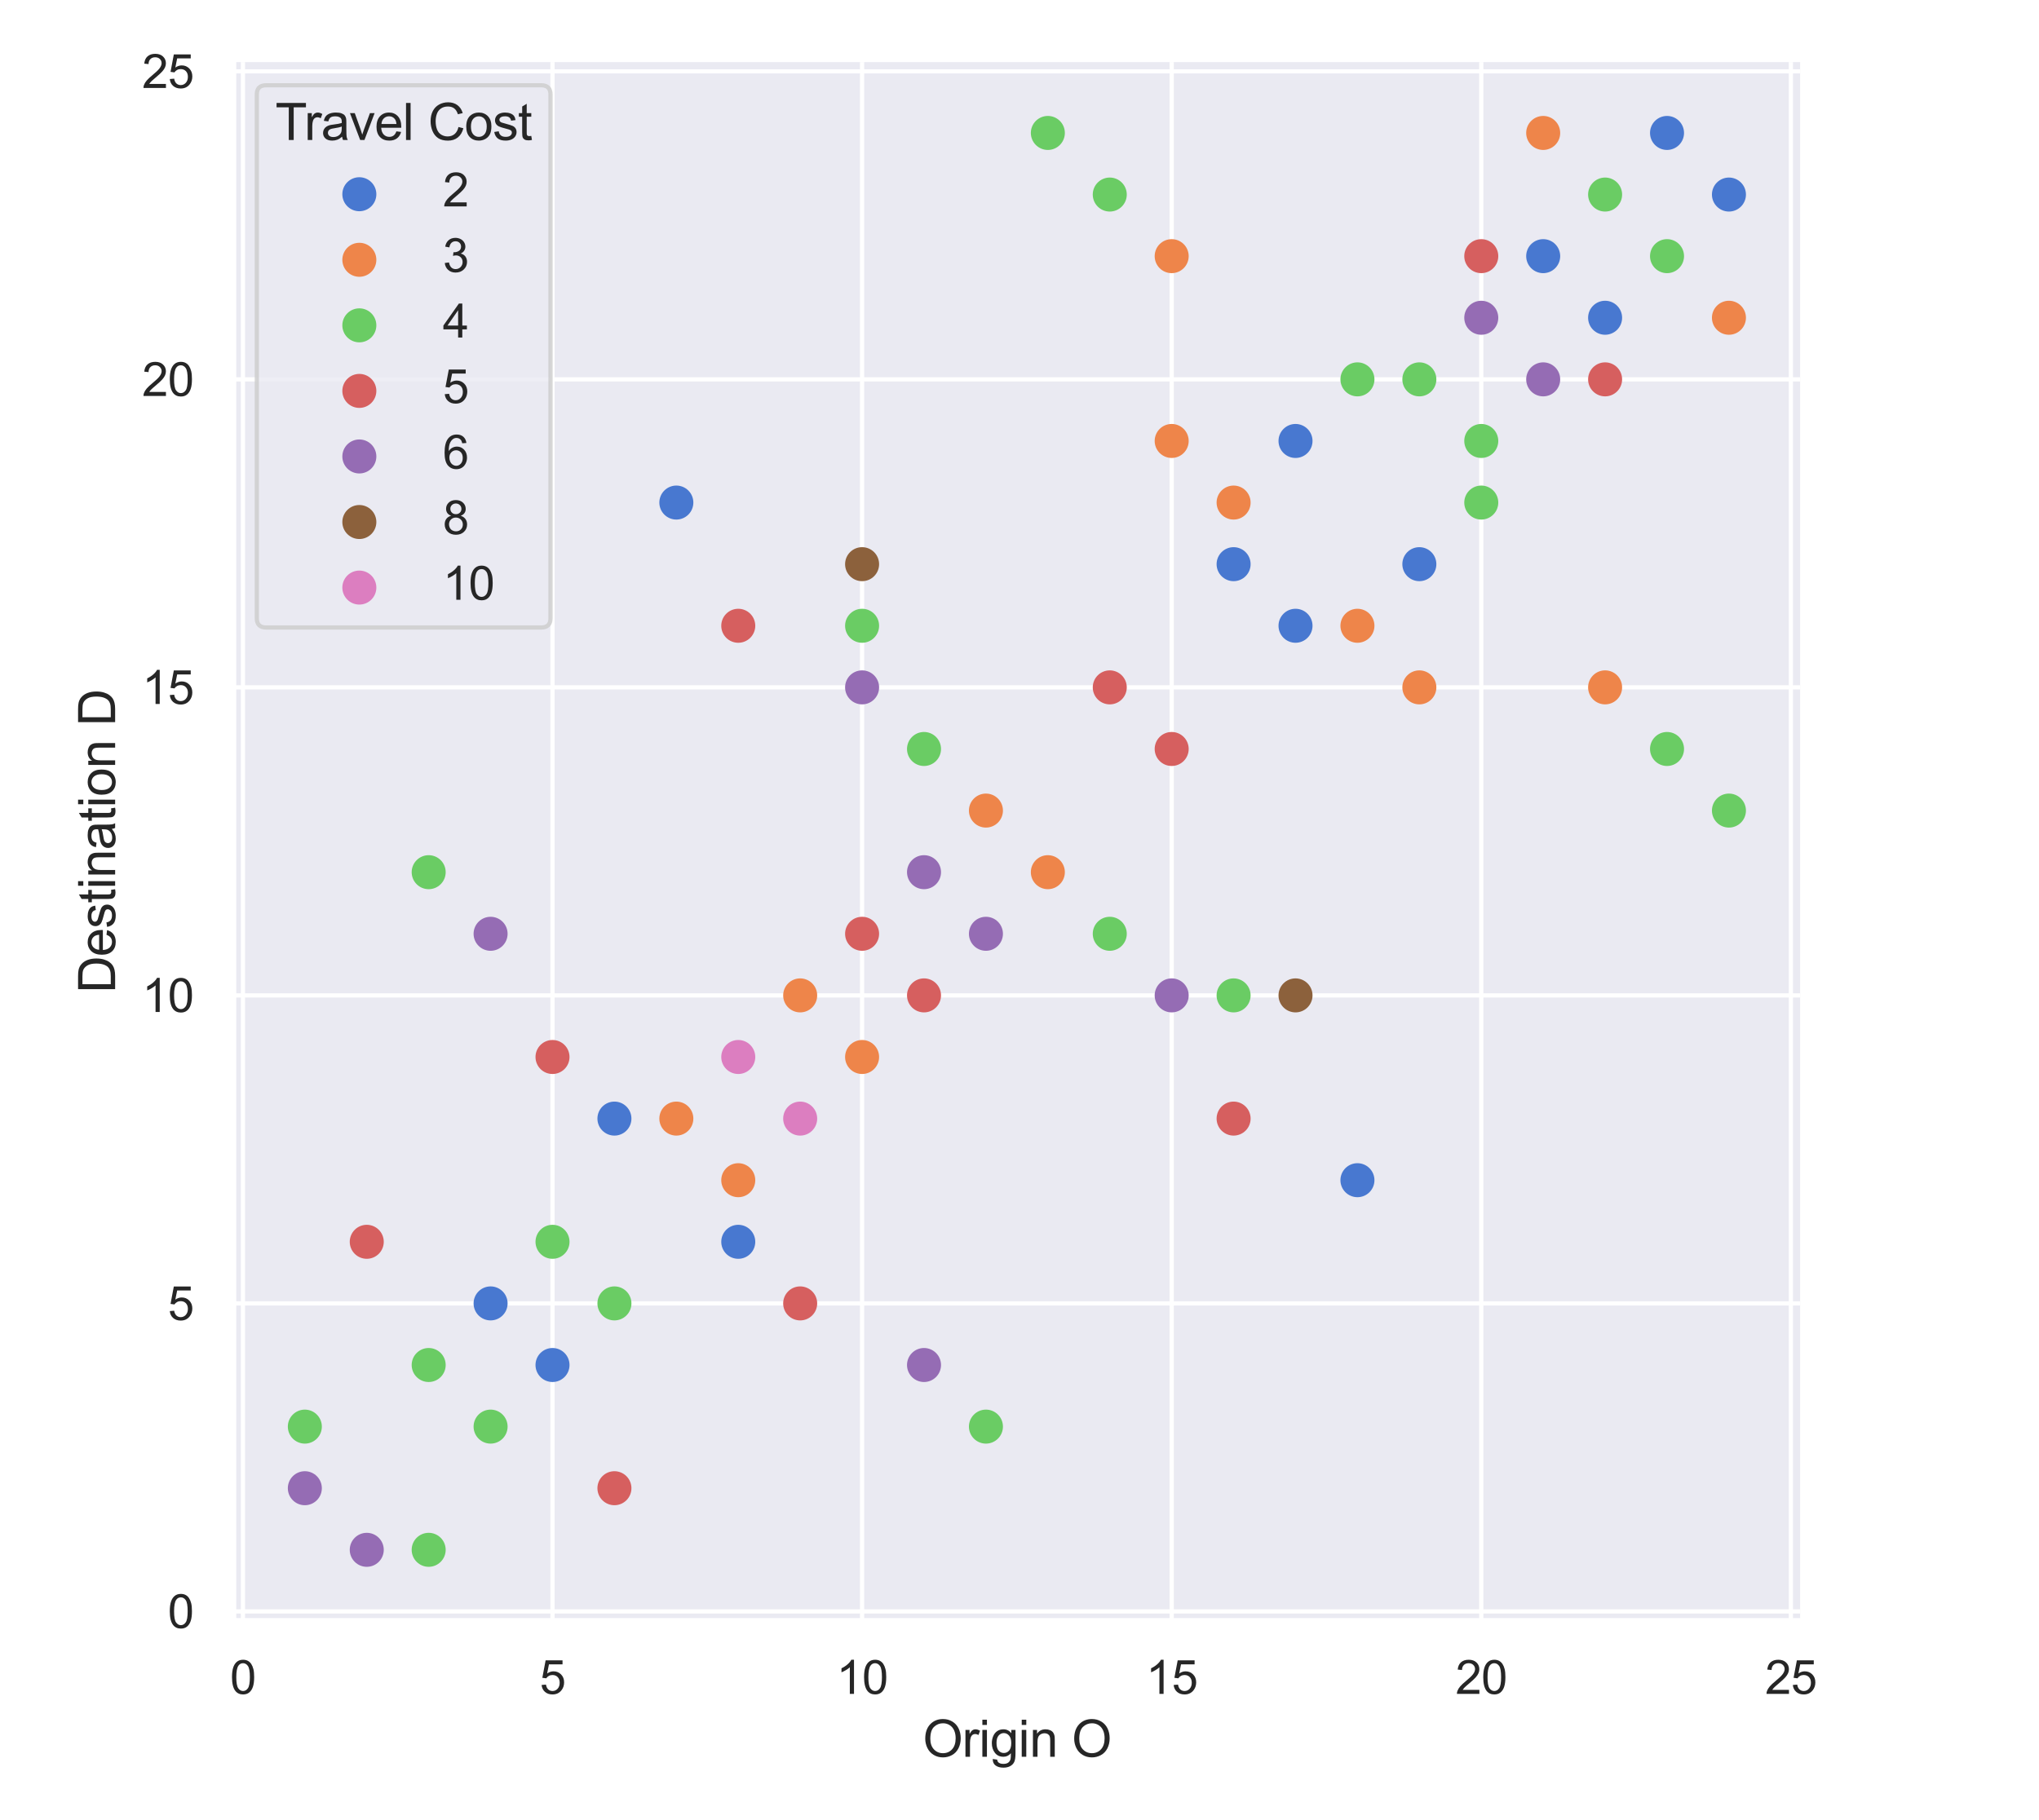 <?xml version="1.0" encoding="utf-8" standalone="no"?>
<!DOCTYPE svg PUBLIC "-//W3C//DTD SVG 1.1//EN"
  "http://www.w3.org/Graphics/SVG/1.1/DTD/svg11.dtd">
<svg xmlns:xlink="http://www.w3.org/1999/xlink" width="483.84pt" height="432pt" viewBox="0 0 483.84 432" xmlns="http://www.w3.org/2000/svg" version="1.1">
 <defs>
  <style type="text/css">*{stroke-linejoin: round; stroke-linecap: butt}</style>
 </defs>
 <g id="figure_1">
  <g id="patch_1">
   <path d="M 0 432 
L 483.84 432 
L 483.84 0 
L 0 0 
z
" style="fill: #ffffff"/>
  </g>
  <g id="axes_1">
   <g id="patch_2">
    <path d="M 55.44 384.66 
L 427.162 384.66 
L 427.162 14.74 
L 55.44 14.74 
z
" style="fill: #eaeaf2"/>
   </g>
   <g id="matplotlib.axis_1">
    <g id="xtick_1">
     <g id="line2d_1">
      <path d="M 57.644 384.66 
L 57.644 14.74 
" clip-path="url(#p91fb3433cc)" style="fill: none; stroke: #ffffff; stroke-linecap: round"/>
     </g>
     <g id="text_1">
      <!-- 0 -->
      <g style="fill: #262626" transform="translate(54.585 402.034) scale(0.11 -0.11)">
       <defs>
        <path id="ArialMT-30" d="M 266 2259 
Q 266 3072 433 3567 
Q 600 4063 929 4331 
Q 1259 4600 1759 4600 
Q 2128 4600 2406 4451 
Q 2684 4303 2865 4023 
Q 3047 3744 3150 3342 
Q 3253 2941 3253 2259 
Q 3253 1453 3087 958 
Q 2922 463 2592 192 
Q 2263 -78 1759 -78 
Q 1097 -78 719 397 
Q 266 969 266 2259 
z
M 844 2259 
Q 844 1131 1108 757 
Q 1372 384 1759 384 
Q 2147 384 2411 759 
Q 2675 1134 2675 2259 
Q 2675 3391 2411 3762 
Q 2147 4134 1753 4134 
Q 1366 4134 1134 3806 
Q 844 3388 844 2259 
z
" transform="scale(0.016)"/>
       </defs>
       <use xlink:href="#ArialMT-30"/>
      </g>
     </g>
    </g>
    <g id="xtick_2">
     <g id="line2d_2">
      <path d="M 131.107 384.66 
L 131.107 14.74 
" clip-path="url(#p91fb3433cc)" style="fill: none; stroke: #ffffff; stroke-linecap: round"/>
     </g>
     <g id="text_2">
      <!-- 5 -->
      <g style="fill: #262626" transform="translate(128.048 402.034) scale(0.11 -0.11)">
       <defs>
        <path id="ArialMT-35" d="M 266 1200 
L 856 1250 
Q 922 819 1161 601 
Q 1400 384 1738 384 
Q 2144 384 2425 690 
Q 2706 997 2706 1503 
Q 2706 1984 2436 2262 
Q 2166 2541 1728 2541 
Q 1456 2541 1237 2417 
Q 1019 2294 894 2097 
L 366 2166 
L 809 4519 
L 3088 4519 
L 3088 3981 
L 1259 3981 
L 1013 2750 
Q 1425 3038 1878 3038 
Q 2478 3038 2890 2622 
Q 3303 2206 3303 1553 
Q 3303 931 2941 478 
Q 2500 -78 1738 -78 
Q 1113 -78 717 272 
Q 322 622 266 1200 
z
" transform="scale(0.016)"/>
       </defs>
       <use xlink:href="#ArialMT-35"/>
      </g>
     </g>
    </g>
    <g id="xtick_3">
     <g id="line2d_3">
      <path d="M 204.569 384.66 
L 204.569 14.74 
" clip-path="url(#p91fb3433cc)" style="fill: none; stroke: #ffffff; stroke-linecap: round"/>
     </g>
     <g id="text_3">
      <!-- 10 -->
      <g style="fill: #262626" transform="translate(198.452 402.034) scale(0.11 -0.11)">
       <defs>
        <path id="ArialMT-31" d="M 2384 0 
L 1822 0 
L 1822 3584 
Q 1619 3391 1289 3197 
Q 959 3003 697 2906 
L 697 3450 
Q 1169 3672 1522 3987 
Q 1875 4303 2022 4600 
L 2384 4600 
L 2384 0 
z
" transform="scale(0.016)"/>
       </defs>
       <use xlink:href="#ArialMT-31"/>
       <use xlink:href="#ArialMT-30" x="55.615"/>
      </g>
     </g>
    </g>
    <g id="xtick_4">
     <g id="line2d_4">
      <path d="M 278.032 384.66 
L 278.032 14.74 
" clip-path="url(#p91fb3433cc)" style="fill: none; stroke: #ffffff; stroke-linecap: round"/>
     </g>
     <g id="text_4">
      <!-- 15 -->
      <g style="fill: #262626" transform="translate(271.915 402.034) scale(0.11 -0.11)">
       <use xlink:href="#ArialMT-31"/>
       <use xlink:href="#ArialMT-35" x="55.615"/>
      </g>
     </g>
    </g>
    <g id="xtick_5">
     <g id="line2d_5">
      <path d="M 351.495 384.66 
L 351.495 14.74 
" clip-path="url(#p91fb3433cc)" style="fill: none; stroke: #ffffff; stroke-linecap: round"/>
     </g>
     <g id="text_5">
      <!-- 20 -->
      <g style="fill: #262626" transform="translate(345.378 402.034) scale(0.11 -0.11)">
       <defs>
        <path id="ArialMT-32" d="M 3222 541 
L 3222 0 
L 194 0 
Q 188 203 259 391 
Q 375 700 629 1000 
Q 884 1300 1366 1694 
Q 2113 2306 2375 2664 
Q 2638 3022 2638 3341 
Q 2638 3675 2398 3904 
Q 2159 4134 1775 4134 
Q 1369 4134 1125 3890 
Q 881 3647 878 3216 
L 300 3275 
Q 359 3922 746 4261 
Q 1134 4600 1788 4600 
Q 2447 4600 2831 4234 
Q 3216 3869 3216 3328 
Q 3216 3053 3103 2787 
Q 2991 2522 2730 2228 
Q 2469 1934 1863 1422 
Q 1356 997 1212 845 
Q 1069 694 975 541 
L 3222 541 
z
" transform="scale(0.016)"/>
       </defs>
       <use xlink:href="#ArialMT-32"/>
       <use xlink:href="#ArialMT-30" x="55.615"/>
      </g>
     </g>
    </g>
    <g id="xtick_6">
     <g id="line2d_6">
      <path d="M 424.958 384.66 
L 424.958 14.74 
" clip-path="url(#p91fb3433cc)" style="fill: none; stroke: #ffffff; stroke-linecap: round"/>
     </g>
     <g id="text_6">
      <!-- 25 -->
      <g style="fill: #262626" transform="translate(418.841 402.034) scale(0.11 -0.11)">
       <use xlink:href="#ArialMT-32"/>
       <use xlink:href="#ArialMT-35" x="55.615"/>
      </g>
     </g>
    </g>
    <g id="text_7">
     <!-- Origin O -->
     <g style="fill: #262626" transform="translate(218.963 416.963) scale(0.12 -0.12)">
      <defs>
       <path id="ArialMT-4f" d="M 309 2231 
Q 309 3372 921 4017 
Q 1534 4663 2503 4663 
Q 3138 4663 3647 4359 
Q 4156 4056 4423 3514 
Q 4691 2972 4691 2284 
Q 4691 1588 4409 1038 
Q 4128 488 3612 205 
Q 3097 -78 2500 -78 
Q 1853 -78 1343 234 
Q 834 547 571 1087 
Q 309 1628 309 2231 
z
M 934 2222 
Q 934 1394 1379 917 
Q 1825 441 2497 441 
Q 3181 441 3623 922 
Q 4066 1403 4066 2288 
Q 4066 2847 3877 3264 
Q 3688 3681 3323 3911 
Q 2959 4141 2506 4141 
Q 1863 4141 1398 3698 
Q 934 3256 934 2222 
z
" transform="scale(0.016)"/>
       <path id="ArialMT-72" d="M 416 0 
L 416 3319 
L 922 3319 
L 922 2816 
Q 1116 3169 1280 3281 
Q 1444 3394 1641 3394 
Q 1925 3394 2219 3213 
L 2025 2691 
Q 1819 2813 1613 2813 
Q 1428 2813 1281 2702 
Q 1134 2591 1072 2394 
Q 978 2094 978 1738 
L 978 0 
L 416 0 
z
" transform="scale(0.016)"/>
       <path id="ArialMT-69" d="M 425 3934 
L 425 4581 
L 988 4581 
L 988 3934 
L 425 3934 
z
M 425 0 
L 425 3319 
L 988 3319 
L 988 0 
L 425 0 
z
" transform="scale(0.016)"/>
       <path id="ArialMT-67" d="M 319 -275 
L 866 -356 
Q 900 -609 1056 -725 
Q 1266 -881 1628 -881 
Q 2019 -881 2231 -725 
Q 2444 -569 2519 -288 
Q 2563 -116 2559 434 
Q 2191 0 1641 0 
Q 956 0 581 494 
Q 206 988 206 1678 
Q 206 2153 378 2554 
Q 550 2956 876 3175 
Q 1203 3394 1644 3394 
Q 2231 3394 2613 2919 
L 2613 3319 
L 3131 3319 
L 3131 450 
Q 3131 -325 2973 -648 
Q 2816 -972 2473 -1159 
Q 2131 -1347 1631 -1347 
Q 1038 -1347 672 -1080 
Q 306 -813 319 -275 
z
M 784 1719 
Q 784 1066 1043 766 
Q 1303 466 1694 466 
Q 2081 466 2343 764 
Q 2606 1063 2606 1700 
Q 2606 2309 2336 2618 
Q 2066 2928 1684 2928 
Q 1309 2928 1046 2623 
Q 784 2319 784 1719 
z
" transform="scale(0.016)"/>
       <path id="ArialMT-6e" d="M 422 0 
L 422 3319 
L 928 3319 
L 928 2847 
Q 1294 3394 1984 3394 
Q 2284 3394 2536 3286 
Q 2788 3178 2913 3003 
Q 3038 2828 3088 2588 
Q 3119 2431 3119 2041 
L 3119 0 
L 2556 0 
L 2556 2019 
Q 2556 2363 2490 2533 
Q 2425 2703 2258 2804 
Q 2091 2906 1866 2906 
Q 1506 2906 1245 2678 
Q 984 2450 984 1813 
L 984 0 
L 422 0 
z
" transform="scale(0.016)"/>
       <path id="ArialMT-20" transform="scale(0.016)"/>
      </defs>
      <use xlink:href="#ArialMT-4f"/>
      <use xlink:href="#ArialMT-72" x="77.783"/>
      <use xlink:href="#ArialMT-69" x="111.084"/>
      <use xlink:href="#ArialMT-67" x="133.301"/>
      <use xlink:href="#ArialMT-69" x="188.916"/>
      <use xlink:href="#ArialMT-6e" x="211.133"/>
      <use xlink:href="#ArialMT-20" x="266.748"/>
      <use xlink:href="#ArialMT-4f" x="294.531"/>
     </g>
    </g>
   </g>
   <g id="matplotlib.axis_2">
    <g id="ytick_1">
     <g id="line2d_7">
      <path d="M 55.44 382.467 
L 427.162 382.467 
" clip-path="url(#p91fb3433cc)" style="fill: none; stroke: #ffffff; stroke-linecap: round"/>
     </g>
     <g id="text_8">
      <!-- 0 -->
      <g style="fill: #262626" transform="translate(39.823 386.404) scale(0.11 -0.11)">
       <use xlink:href="#ArialMT-30"/>
      </g>
     </g>
    </g>
    <g id="ytick_2">
     <g id="line2d_8">
      <path d="M 55.44 309.36 
L 427.162 309.36 
" clip-path="url(#p91fb3433cc)" style="fill: none; stroke: #ffffff; stroke-linecap: round"/>
     </g>
     <g id="text_9">
      <!-- 5 -->
      <g style="fill: #262626" transform="translate(39.823 313.297) scale(0.11 -0.11)">
       <use xlink:href="#ArialMT-35"/>
      </g>
     </g>
    </g>
    <g id="ytick_3">
     <g id="line2d_9">
      <path d="M 55.44 236.253 
L 427.162 236.253 
" clip-path="url(#p91fb3433cc)" style="fill: none; stroke: #ffffff; stroke-linecap: round"/>
     </g>
     <g id="text_10">
      <!-- 10 -->
      <g style="fill: #262626" transform="translate(33.706 240.19) scale(0.11 -0.11)">
       <use xlink:href="#ArialMT-31"/>
       <use xlink:href="#ArialMT-30" x="55.615"/>
      </g>
     </g>
    </g>
    <g id="ytick_4">
     <g id="line2d_10">
      <path d="M 55.44 163.146 
L 427.162 163.146 
" clip-path="url(#p91fb3433cc)" style="fill: none; stroke: #ffffff; stroke-linecap: round"/>
     </g>
     <g id="text_11">
      <!-- 15 -->
      <g style="fill: #262626" transform="translate(33.706 167.083) scale(0.11 -0.11)">
       <use xlink:href="#ArialMT-31"/>
       <use xlink:href="#ArialMT-35" x="55.615"/>
      </g>
     </g>
    </g>
    <g id="ytick_5">
     <g id="line2d_11">
      <path d="M 55.44 90.04 
L 427.162 90.04 
" clip-path="url(#p91fb3433cc)" style="fill: none; stroke: #ffffff; stroke-linecap: round"/>
     </g>
     <g id="text_12">
      <!-- 20 -->
      <g style="fill: #262626" transform="translate(33.706 93.976) scale(0.11 -0.11)">
       <use xlink:href="#ArialMT-32"/>
       <use xlink:href="#ArialMT-30" x="55.615"/>
      </g>
     </g>
    </g>
    <g id="ytick_6">
     <g id="line2d_12">
      <path d="M 55.44 16.933 
L 427.162 16.933 
" clip-path="url(#p91fb3433cc)" style="fill: none; stroke: #ffffff; stroke-linecap: round"/>
     </g>
     <g id="text_13">
      <!-- 25 -->
      <g style="fill: #262626" transform="translate(33.706 20.87) scale(0.11 -0.11)">
       <use xlink:href="#ArialMT-32"/>
       <use xlink:href="#ArialMT-35" x="55.615"/>
      </g>
     </g>
    </g>
    <g id="text_14">
     <!-- Destination D -->
     <g style="fill: #262626" transform="translate(27.321 235.716) rotate(-90) scale(0.12 -0.12)">
      <defs>
       <path id="ArialMT-44" d="M 494 0 
L 494 4581 
L 2072 4581 
Q 2606 4581 2888 4516 
Q 3281 4425 3559 4188 
Q 3922 3881 4101 3404 
Q 4281 2928 4281 2316 
Q 4281 1794 4159 1391 
Q 4038 988 3847 723 
Q 3656 459 3429 307 
Q 3203 156 2883 78 
Q 2563 0 2147 0 
L 494 0 
z
M 1100 541 
L 2078 541 
Q 2531 541 2789 625 
Q 3047 709 3200 863 
Q 3416 1078 3536 1442 
Q 3656 1806 3656 2325 
Q 3656 3044 3420 3430 
Q 3184 3816 2847 3947 
Q 2603 4041 2063 4041 
L 1100 4041 
L 1100 541 
z
" transform="scale(0.016)"/>
       <path id="ArialMT-65" d="M 2694 1069 
L 3275 997 
Q 3138 488 2766 206 
Q 2394 -75 1816 -75 
Q 1088 -75 661 373 
Q 234 822 234 1631 
Q 234 2469 665 2931 
Q 1097 3394 1784 3394 
Q 2450 3394 2872 2941 
Q 3294 2488 3294 1666 
Q 3294 1616 3291 1516 
L 816 1516 
Q 847 969 1125 678 
Q 1403 388 1819 388 
Q 2128 388 2347 550 
Q 2566 713 2694 1069 
z
M 847 1978 
L 2700 1978 
Q 2663 2397 2488 2606 
Q 2219 2931 1791 2931 
Q 1403 2931 1139 2672 
Q 875 2413 847 1978 
z
" transform="scale(0.016)"/>
       <path id="ArialMT-73" d="M 197 991 
L 753 1078 
Q 800 744 1014 566 
Q 1228 388 1613 388 
Q 2000 388 2187 545 
Q 2375 703 2375 916 
Q 2375 1106 2209 1216 
Q 2094 1291 1634 1406 
Q 1016 1563 777 1677 
Q 538 1791 414 1992 
Q 291 2194 291 2438 
Q 291 2659 392 2848 
Q 494 3038 669 3163 
Q 800 3259 1026 3326 
Q 1253 3394 1513 3394 
Q 1903 3394 2198 3281 
Q 2494 3169 2634 2976 
Q 2775 2784 2828 2463 
L 2278 2388 
Q 2241 2644 2061 2787 
Q 1881 2931 1553 2931 
Q 1166 2931 1000 2803 
Q 834 2675 834 2503 
Q 834 2394 903 2306 
Q 972 2216 1119 2156 
Q 1203 2125 1616 2013 
Q 2213 1853 2448 1751 
Q 2684 1650 2818 1456 
Q 2953 1263 2953 975 
Q 2953 694 2789 445 
Q 2625 197 2315 61 
Q 2006 -75 1616 -75 
Q 969 -75 630 194 
Q 291 463 197 991 
z
" transform="scale(0.016)"/>
       <path id="ArialMT-74" d="M 1650 503 
L 1731 6 
Q 1494 -44 1306 -44 
Q 1000 -44 831 53 
Q 663 150 594 308 
Q 525 466 525 972 
L 525 2881 
L 113 2881 
L 113 3319 
L 525 3319 
L 525 4141 
L 1084 4478 
L 1084 3319 
L 1650 3319 
L 1650 2881 
L 1084 2881 
L 1084 941 
Q 1084 700 1114 631 
Q 1144 563 1211 522 
Q 1278 481 1403 481 
Q 1497 481 1650 503 
z
" transform="scale(0.016)"/>
       <path id="ArialMT-61" d="M 2588 409 
Q 2275 144 1986 34 
Q 1697 -75 1366 -75 
Q 819 -75 525 192 
Q 231 459 231 875 
Q 231 1119 342 1320 
Q 453 1522 633 1644 
Q 813 1766 1038 1828 
Q 1203 1872 1538 1913 
Q 2219 1994 2541 2106 
Q 2544 2222 2544 2253 
Q 2544 2597 2384 2738 
Q 2169 2928 1744 2928 
Q 1347 2928 1158 2789 
Q 969 2650 878 2297 
L 328 2372 
Q 403 2725 575 2942 
Q 747 3159 1072 3276 
Q 1397 3394 1825 3394 
Q 2250 3394 2515 3294 
Q 2781 3194 2906 3042 
Q 3031 2891 3081 2659 
Q 3109 2516 3109 2141 
L 3109 1391 
Q 3109 606 3145 398 
Q 3181 191 3288 0 
L 2700 0 
Q 2613 175 2588 409 
z
M 2541 1666 
Q 2234 1541 1622 1453 
Q 1275 1403 1131 1340 
Q 988 1278 909 1158 
Q 831 1038 831 891 
Q 831 666 1001 516 
Q 1172 366 1500 366 
Q 1825 366 2078 508 
Q 2331 650 2450 897 
Q 2541 1088 2541 1459 
L 2541 1666 
z
" transform="scale(0.016)"/>
       <path id="ArialMT-6f" d="M 213 1659 
Q 213 2581 725 3025 
Q 1153 3394 1769 3394 
Q 2453 3394 2887 2945 
Q 3322 2497 3322 1706 
Q 3322 1066 3130 698 
Q 2938 331 2570 128 
Q 2203 -75 1769 -75 
Q 1072 -75 642 372 
Q 213 819 213 1659 
z
M 791 1659 
Q 791 1022 1069 705 
Q 1347 388 1769 388 
Q 2188 388 2466 706 
Q 2744 1025 2744 1678 
Q 2744 2294 2464 2611 
Q 2184 2928 1769 2928 
Q 1347 2928 1069 2612 
Q 791 2297 791 1659 
z
" transform="scale(0.016)"/>
      </defs>
      <use xlink:href="#ArialMT-44"/>
      <use xlink:href="#ArialMT-65" x="72.217"/>
      <use xlink:href="#ArialMT-73" x="127.832"/>
      <use xlink:href="#ArialMT-74" x="177.832"/>
      <use xlink:href="#ArialMT-69" x="205.615"/>
      <use xlink:href="#ArialMT-6e" x="227.832"/>
      <use xlink:href="#ArialMT-61" x="283.447"/>
      <use xlink:href="#ArialMT-74" x="339.062"/>
      <use xlink:href="#ArialMT-69" x="366.846"/>
      <use xlink:href="#ArialMT-6f" x="389.062"/>
      <use xlink:href="#ArialMT-6e" x="444.678"/>
      <use xlink:href="#ArialMT-20" x="500.293"/>
      <use xlink:href="#ArialMT-44" x="528.076"/>
     </g>
    </g>
   </g>
   <g id="PathCollection_1">
    <defs>
     <path id="m9b27e502a2" d="M 0 3.536 
C 0.938 3.536 1.837 3.163 2.5 2.5 
C 3.163 1.837 3.536 0.938 3.536 0 
C 3.536 -0.938 3.163 -1.837 2.5 -2.5 
C 1.837 -3.163 0.938 -3.536 0 -3.536 
C -0.938 -3.536 -1.837 -3.163 -2.5 -2.5 
C -3.163 -1.837 -3.536 -0.938 -3.536 0 
C -3.536 0.938 -3.163 1.837 -2.5 2.5 
C -1.837 3.163 -0.938 3.536 0 3.536 
z
" style="stroke: #4878d0"/>
    </defs>
    <g clip-path="url(#p91fb3433cc)">
     <use xlink:href="#m9b27e502a2" x="116.414" y="309.36" style="fill: #4878d0; stroke: #4878d0"/>
     <use xlink:href="#m9b27e502a2" x="131.107" y="323.981" style="fill: #4878d0; stroke: #4878d0"/>
     <use xlink:href="#m9b27e502a2" x="145.799" y="265.496" style="fill: #4878d0; stroke: #4878d0"/>
     <use xlink:href="#m9b27e502a2" x="160.492" y="119.282" style="fill: #4878d0; stroke: #4878d0"/>
     <use xlink:href="#m9b27e502a2" x="175.184" y="294.739" style="fill: #4878d0; stroke: #4878d0"/>
     <use xlink:href="#m9b27e502a2" x="292.725" y="133.904" style="fill: #4878d0; stroke: #4878d0"/>
     <use xlink:href="#m9b27e502a2" x="307.417" y="148.525" style="fill: #4878d0; stroke: #4878d0"/>
     <use xlink:href="#m9b27e502a2" x="307.417" y="104.661" style="fill: #4878d0; stroke: #4878d0"/>
     <use xlink:href="#m9b27e502a2" x="322.11" y="280.117" style="fill: #4878d0; stroke: #4878d0"/>
     <use xlink:href="#m9b27e502a2" x="336.802" y="133.904" style="fill: #4878d0; stroke: #4878d0"/>
     <use xlink:href="#m9b27e502a2" x="366.188" y="60.797" style="fill: #4878d0; stroke: #4878d0"/>
     <use xlink:href="#m9b27e502a2" x="380.88" y="75.418" style="fill: #4878d0; stroke: #4878d0"/>
     <use xlink:href="#m9b27e502a2" x="395.573" y="31.554" style="fill: #4878d0; stroke: #4878d0"/>
     <use xlink:href="#m9b27e502a2" x="410.265" y="46.176" style="fill: #4878d0; stroke: #4878d0"/>
    </g>
   </g>
   <g id="PathCollection_2">
    <defs>
     <path id="m4974773721" d="M 0 3.536 
C 0.938 3.536 1.837 3.163 2.5 2.5 
C 3.163 1.837 3.536 0.938 3.536 0 
C 3.536 -0.938 3.163 -1.837 2.5 -2.5 
C 1.837 -3.163 0.938 -3.536 0 -3.536 
C -0.938 -3.536 -1.837 -3.163 -2.5 -2.5 
C -3.163 -1.837 -3.536 -0.938 -3.536 0 
C -3.536 0.938 -3.163 1.837 -2.5 2.5 
C -1.837 3.163 -0.938 3.536 0 3.536 
z
" style="stroke: #ee854a"/>
    </defs>
    <g clip-path="url(#p91fb3433cc)">
     <use xlink:href="#m4974773721" x="160.492" y="265.496" style="fill: #ee854a; stroke: #ee854a"/>
     <use xlink:href="#m4974773721" x="175.184" y="280.117" style="fill: #ee854a; stroke: #ee854a"/>
     <use xlink:href="#m4974773721" x="189.877" y="236.253" style="fill: #ee854a; stroke: #ee854a"/>
     <use xlink:href="#m4974773721" x="204.569" y="250.875" style="fill: #ee854a; stroke: #ee854a"/>
     <use xlink:href="#m4974773721" x="233.955" y="192.389" style="fill: #ee854a; stroke: #ee854a"/>
     <use xlink:href="#m4974773721" x="248.647" y="207.011" style="fill: #ee854a; stroke: #ee854a"/>
     <use xlink:href="#m4974773721" x="278.032" y="104.661" style="fill: #ee854a; stroke: #ee854a"/>
     <use xlink:href="#m4974773721" x="278.032" y="60.797" style="fill: #ee854a; stroke: #ee854a"/>
     <use xlink:href="#m4974773721" x="292.725" y="119.282" style="fill: #ee854a; stroke: #ee854a"/>
     <use xlink:href="#m4974773721" x="322.11" y="148.525" style="fill: #ee854a; stroke: #ee854a"/>
     <use xlink:href="#m4974773721" x="336.802" y="163.146" style="fill: #ee854a; stroke: #ee854a"/>
     <use xlink:href="#m4974773721" x="366.188" y="31.554" style="fill: #ee854a; stroke: #ee854a"/>
     <use xlink:href="#m4974773721" x="380.88" y="163.146" style="fill: #ee854a; stroke: #ee854a"/>
     <use xlink:href="#m4974773721" x="410.265" y="75.418" style="fill: #ee854a; stroke: #ee854a"/>
    </g>
   </g>
   <g id="PathCollection_3">
    <defs>
     <path id="m3386f9678c" d="M 0 3.536 
C 0.938 3.536 1.837 3.163 2.5 2.5 
C 3.163 1.837 3.536 0.938 3.536 0 
C 3.536 -0.938 3.163 -1.837 2.5 -2.5 
C 1.837 -3.163 0.938 -3.536 0 -3.536 
C -0.938 -3.536 -1.837 -3.163 -2.5 -2.5 
C -3.163 -1.837 -3.536 -0.938 -3.536 0 
C -3.536 0.938 -3.163 1.837 -2.5 2.5 
C -1.837 3.163 -0.938 3.536 0 3.536 
z
" style="stroke: #6acc64"/>
    </defs>
    <g clip-path="url(#p91fb3433cc)">
     <use xlink:href="#m3386f9678c" x="72.336" y="338.603" style="fill: #6acc64; stroke: #6acc64"/>
     <use xlink:href="#m3386f9678c" x="101.722" y="367.845" style="fill: #6acc64; stroke: #6acc64"/>
     <use xlink:href="#m3386f9678c" x="101.722" y="323.981" style="fill: #6acc64; stroke: #6acc64"/>
     <use xlink:href="#m3386f9678c" x="101.722" y="207.011" style="fill: #6acc64; stroke: #6acc64"/>
     <use xlink:href="#m3386f9678c" x="116.414" y="338.603" style="fill: #6acc64; stroke: #6acc64"/>
     <use xlink:href="#m3386f9678c" x="131.107" y="294.739" style="fill: #6acc64; stroke: #6acc64"/>
     <use xlink:href="#m3386f9678c" x="145.799" y="309.36" style="fill: #6acc64; stroke: #6acc64"/>
     <use xlink:href="#m3386f9678c" x="204.569" y="148.525" style="fill: #6acc64; stroke: #6acc64"/>
     <use xlink:href="#m3386f9678c" x="219.262" y="177.768" style="fill: #6acc64; stroke: #6acc64"/>
     <use xlink:href="#m3386f9678c" x="233.955" y="338.603" style="fill: #6acc64; stroke: #6acc64"/>
     <use xlink:href="#m3386f9678c" x="248.647" y="31.554" style="fill: #6acc64; stroke: #6acc64"/>
     <use xlink:href="#m3386f9678c" x="263.34" y="221.632" style="fill: #6acc64; stroke: #6acc64"/>
     <use xlink:href="#m3386f9678c" x="263.34" y="46.176" style="fill: #6acc64; stroke: #6acc64"/>
     <use xlink:href="#m3386f9678c" x="292.725" y="236.253" style="fill: #6acc64; stroke: #6acc64"/>
     <use xlink:href="#m3386f9678c" x="322.11" y="90.04" style="fill: #6acc64; stroke: #6acc64"/>
     <use xlink:href="#m3386f9678c" x="336.802" y="90.04" style="fill: #6acc64; stroke: #6acc64"/>
     <use xlink:href="#m3386f9678c" x="351.495" y="119.282" style="fill: #6acc64; stroke: #6acc64"/>
     <use xlink:href="#m3386f9678c" x="351.495" y="104.661" style="fill: #6acc64; stroke: #6acc64"/>
     <use xlink:href="#m3386f9678c" x="380.88" y="46.176" style="fill: #6acc64; stroke: #6acc64"/>
     <use xlink:href="#m3386f9678c" x="395.573" y="177.768" style="fill: #6acc64; stroke: #6acc64"/>
     <use xlink:href="#m3386f9678c" x="395.573" y="60.797" style="fill: #6acc64; stroke: #6acc64"/>
     <use xlink:href="#m3386f9678c" x="410.265" y="192.389" style="fill: #6acc64; stroke: #6acc64"/>
    </g>
   </g>
   <g id="PathCollection_4">
    <defs>
     <path id="m22ddd8313d" d="M 0 3.536 
C 0.938 3.536 1.837 3.163 2.5 2.5 
C 3.163 1.837 3.536 0.938 3.536 0 
C 3.536 -0.938 3.163 -1.837 2.5 -2.5 
C 1.837 -3.163 0.938 -3.536 0 -3.536 
C -0.938 -3.536 -1.837 -3.163 -2.5 -2.5 
C -3.163 -1.837 -3.536 -0.938 -3.536 0 
C -3.536 0.938 -3.163 1.837 -2.5 2.5 
C -1.837 3.163 -0.938 3.536 0 3.536 
z
" style="stroke: #d65f5f"/>
    </defs>
    <g clip-path="url(#p91fb3433cc)">
     <use xlink:href="#m22ddd8313d" x="87.029" y="294.739" style="fill: #d65f5f; stroke: #d65f5f"/>
     <use xlink:href="#m22ddd8313d" x="131.107" y="250.875" style="fill: #d65f5f; stroke: #d65f5f"/>
     <use xlink:href="#m22ddd8313d" x="145.799" y="353.224" style="fill: #d65f5f; stroke: #d65f5f"/>
     <use xlink:href="#m22ddd8313d" x="175.184" y="148.525" style="fill: #d65f5f; stroke: #d65f5f"/>
     <use xlink:href="#m22ddd8313d" x="189.877" y="309.36" style="fill: #d65f5f; stroke: #d65f5f"/>
     <use xlink:href="#m22ddd8313d" x="204.569" y="221.632" style="fill: #d65f5f; stroke: #d65f5f"/>
     <use xlink:href="#m22ddd8313d" x="219.262" y="236.253" style="fill: #d65f5f; stroke: #d65f5f"/>
     <use xlink:href="#m22ddd8313d" x="263.34" y="163.146" style="fill: #d65f5f; stroke: #d65f5f"/>
     <use xlink:href="#m22ddd8313d" x="278.032" y="177.768" style="fill: #d65f5f; stroke: #d65f5f"/>
     <use xlink:href="#m22ddd8313d" x="292.725" y="265.496" style="fill: #d65f5f; stroke: #d65f5f"/>
     <use xlink:href="#m22ddd8313d" x="351.495" y="60.797" style="fill: #d65f5f; stroke: #d65f5f"/>
     <use xlink:href="#m22ddd8313d" x="380.88" y="90.04" style="fill: #d65f5f; stroke: #d65f5f"/>
    </g>
   </g>
   <g id="PathCollection_5">
    <defs>
     <path id="md14c6b6c59" d="M 0 3.536 
C 0.938 3.536 1.837 3.163 2.5 2.5 
C 3.163 1.837 3.536 0.938 3.536 0 
C 3.536 -0.938 3.163 -1.837 2.5 -2.5 
C 1.837 -3.163 0.938 -3.536 0 -3.536 
C -0.938 -3.536 -1.837 -3.163 -2.5 -2.5 
C -3.163 -1.837 -3.536 -0.938 -3.536 0 
C -3.536 0.938 -3.163 1.837 -2.5 2.5 
C -1.837 3.163 -0.938 3.536 0 3.536 
z
" style="stroke: #956cb4"/>
    </defs>
    <g clip-path="url(#p91fb3433cc)">
     <use xlink:href="#md14c6b6c59" x="72.336" y="353.224" style="fill: #956cb4; stroke: #956cb4"/>
     <use xlink:href="#md14c6b6c59" x="87.029" y="367.845" style="fill: #956cb4; stroke: #956cb4"/>
     <use xlink:href="#md14c6b6c59" x="116.414" y="221.632" style="fill: #956cb4; stroke: #956cb4"/>
     <use xlink:href="#md14c6b6c59" x="204.569" y="163.146" style="fill: #956cb4; stroke: #956cb4"/>
     <use xlink:href="#md14c6b6c59" x="219.262" y="323.981" style="fill: #956cb4; stroke: #956cb4"/>
     <use xlink:href="#md14c6b6c59" x="219.262" y="207.011" style="fill: #956cb4; stroke: #956cb4"/>
     <use xlink:href="#md14c6b6c59" x="233.955" y="221.632" style="fill: #956cb4; stroke: #956cb4"/>
     <use xlink:href="#md14c6b6c59" x="278.032" y="236.253" style="fill: #956cb4; stroke: #956cb4"/>
     <use xlink:href="#md14c6b6c59" x="351.495" y="75.418" style="fill: #956cb4; stroke: #956cb4"/>
     <use xlink:href="#md14c6b6c59" x="366.188" y="90.04" style="fill: #956cb4; stroke: #956cb4"/>
    </g>
   </g>
   <g id="PathCollection_6">
    <defs>
     <path id="m0b671c72dd" d="M 0 3.536 
C 0.938 3.536 1.837 3.163 2.5 2.5 
C 3.163 1.837 3.536 0.938 3.536 0 
C 3.536 -0.938 3.163 -1.837 2.5 -2.5 
C 1.837 -3.163 0.938 -3.536 0 -3.536 
C -0.938 -3.536 -1.837 -3.163 -2.5 -2.5 
C -3.163 -1.837 -3.536 -0.938 -3.536 0 
C -3.536 0.938 -3.163 1.837 -2.5 2.5 
C -1.837 3.163 -0.938 3.536 0 3.536 
z
" style="stroke: #8c613c"/>
    </defs>
    <g clip-path="url(#p91fb3433cc)">
     <use xlink:href="#m0b671c72dd" x="204.569" y="133.904" style="fill: #8c613c; stroke: #8c613c"/>
     <use xlink:href="#m0b671c72dd" x="307.417" y="236.253" style="fill: #8c613c; stroke: #8c613c"/>
    </g>
   </g>
   <g id="PathCollection_7">
    <defs>
     <path id="m431ae301a6" d="M 0 3.536 
C 0.938 3.536 1.837 3.163 2.5 2.5 
C 3.163 1.837 3.536 0.938 3.536 0 
C 3.536 -0.938 3.163 -1.837 2.5 -2.5 
C 1.837 -3.163 0.938 -3.536 0 -3.536 
C -0.938 -3.536 -1.837 -3.163 -2.5 -2.5 
C -3.163 -1.837 -3.536 -0.938 -3.536 0 
C -3.536 0.938 -3.163 1.837 -2.5 2.5 
C -1.837 3.163 -0.938 3.536 0 3.536 
z
" style="stroke: #dc7ec0"/>
    </defs>
    <g clip-path="url(#p91fb3433cc)">
     <use xlink:href="#m431ae301a6" x="175.184" y="250.875" style="fill: #dc7ec0; stroke: #dc7ec0"/>
     <use xlink:href="#m431ae301a6" x="189.877" y="265.496" style="fill: #dc7ec0; stroke: #dc7ec0"/>
    </g>
   </g>
   <g id="patch_3">
    <path d="M 55.44 384.66 
L 55.44 14.74 
" style="fill: none; stroke: #ffffff; stroke-width: 1.25; stroke-linejoin: miter; stroke-linecap: square"/>
   </g>
   <g id="patch_4">
    <path d="M 55.44 384.66 
L 427.162 384.66 
" style="fill: none; stroke: #ffffff; stroke-width: 1.25; stroke-linejoin: miter; stroke-linecap: square"/>
   </g>
   <g id="legend_1">
    <g id="patch_5">
     <path d="M 63.14 148.933 
L 128.434 148.933 
Q 130.634 148.933 130.634 146.733 
L 130.634 22.44 
Q 130.634 20.24 128.434 20.24 
L 63.14 20.24 
Q 60.94 20.24 60.94 22.44 
L 60.94 146.733 
Q 60.94 148.933 63.14 148.933 
z
" style="fill: #eaeaf2; opacity: 0.8; stroke: #cccccc; stroke-linejoin: miter"/>
    </g>
    <g id="text_15">
     <!-- Travel Cost -->
     <g style="fill: #262626" transform="translate(65.34 33.229) scale(0.12 -0.12)">
      <defs>
       <path id="ArialMT-54" d="M 1659 0 
L 1659 4041 
L 150 4041 
L 150 4581 
L 3781 4581 
L 3781 4041 
L 2266 4041 
L 2266 0 
L 1659 0 
z
" transform="scale(0.016)"/>
       <path id="ArialMT-76" d="M 1344 0 
L 81 3319 
L 675 3319 
L 1388 1331 
Q 1503 1009 1600 663 
Q 1675 925 1809 1294 
L 2547 3319 
L 3125 3319 
L 1869 0 
L 1344 0 
z
" transform="scale(0.016)"/>
       <path id="ArialMT-6c" d="M 409 0 
L 409 4581 
L 972 4581 
L 972 0 
L 409 0 
z
" transform="scale(0.016)"/>
       <path id="ArialMT-43" d="M 3763 1606 
L 4369 1453 
Q 4178 706 3683 314 
Q 3188 -78 2472 -78 
Q 1731 -78 1267 223 
Q 803 525 561 1097 
Q 319 1669 319 2325 
Q 319 3041 592 3573 
Q 866 4106 1370 4382 
Q 1875 4659 2481 4659 
Q 3169 4659 3637 4309 
Q 4106 3959 4291 3325 
L 3694 3184 
Q 3534 3684 3231 3912 
Q 2928 4141 2469 4141 
Q 1941 4141 1586 3887 
Q 1231 3634 1087 3207 
Q 944 2781 944 2328 
Q 944 1744 1114 1308 
Q 1284 872 1643 656 
Q 2003 441 2422 441 
Q 2931 441 3284 734 
Q 3638 1028 3763 1606 
z
" transform="scale(0.016)"/>
      </defs>
      <use xlink:href="#ArialMT-54"/>
      <use xlink:href="#ArialMT-72" x="57.334"/>
      <use xlink:href="#ArialMT-61" x="90.635"/>
      <use xlink:href="#ArialMT-76" x="146.25"/>
      <use xlink:href="#ArialMT-65" x="196.25"/>
      <use xlink:href="#ArialMT-6c" x="251.865"/>
      <use xlink:href="#ArialMT-20" x="274.082"/>
      <use xlink:href="#ArialMT-43" x="301.865"/>
      <use xlink:href="#ArialMT-6f" x="374.082"/>
      <use xlink:href="#ArialMT-73" x="429.697"/>
      <use xlink:href="#ArialMT-74" x="479.697"/>
     </g>
    </g>
    <g id="PathCollection_8">
     <g>
      <use xlink:href="#m9b27e502a2" x="85.27" y="46.1" style="fill: #4878d0; stroke: #4878d0"/>
     </g>
    </g>
    <g id="text_16">
     <!-- 2 -->
     <g style="fill: #262626" transform="translate(105.07 48.988) scale(0.11 -0.11)">
      <use xlink:href="#ArialMT-32"/>
     </g>
    </g>
    <g id="PathCollection_9">
     <g>
      <use xlink:href="#m4974773721" x="85.27" y="61.66" style="fill: #ee854a; stroke: #ee854a"/>
     </g>
    </g>
    <g id="text_17">
     <!-- 3 -->
     <g style="fill: #262626" transform="translate(105.07 64.548) scale(0.11 -0.11)">
      <defs>
       <path id="ArialMT-33" d="M 269 1209 
L 831 1284 
Q 928 806 1161 595 
Q 1394 384 1728 384 
Q 2125 384 2398 659 
Q 2672 934 2672 1341 
Q 2672 1728 2419 1979 
Q 2166 2231 1775 2231 
Q 1616 2231 1378 2169 
L 1441 2663 
Q 1497 2656 1531 2656 
Q 1891 2656 2178 2843 
Q 2466 3031 2466 3422 
Q 2466 3731 2256 3934 
Q 2047 4138 1716 4138 
Q 1388 4138 1169 3931 
Q 950 3725 888 3313 
L 325 3413 
Q 428 3978 793 4289 
Q 1159 4600 1703 4600 
Q 2078 4600 2393 4439 
Q 2709 4278 2876 4000 
Q 3044 3722 3044 3409 
Q 3044 3113 2884 2869 
Q 2725 2625 2413 2481 
Q 2819 2388 3044 2092 
Q 3269 1797 3269 1353 
Q 3269 753 2831 336 
Q 2394 -81 1725 -81 
Q 1122 -81 723 278 
Q 325 638 269 1209 
z
" transform="scale(0.016)"/>
      </defs>
      <use xlink:href="#ArialMT-33"/>
     </g>
    </g>
    <g id="PathCollection_10">
     <g>
      <use xlink:href="#m3386f9678c" x="85.27" y="77.22" style="fill: #6acc64; stroke: #6acc64"/>
     </g>
    </g>
    <g id="text_18">
     <!-- 4 -->
     <g style="fill: #262626" transform="translate(105.07 80.107) scale(0.11 -0.11)">
      <defs>
       <path id="ArialMT-34" d="M 2069 0 
L 2069 1097 
L 81 1097 
L 81 1613 
L 2172 4581 
L 2631 4581 
L 2631 1613 
L 3250 1613 
L 3250 1097 
L 2631 1097 
L 2631 0 
L 2069 0 
z
M 2069 1613 
L 2069 3678 
L 634 1613 
L 2069 1613 
z
" transform="scale(0.016)"/>
      </defs>
      <use xlink:href="#ArialMT-34"/>
     </g>
    </g>
    <g id="PathCollection_11">
     <g>
      <use xlink:href="#m22ddd8313d" x="85.27" y="92.78" style="fill: #d65f5f; stroke: #d65f5f"/>
     </g>
    </g>
    <g id="text_19">
     <!-- 5 -->
     <g style="fill: #262626" transform="translate(105.07 95.667) scale(0.11 -0.11)">
      <use xlink:href="#ArialMT-35"/>
     </g>
    </g>
    <g id="PathCollection_12">
     <g>
      <use xlink:href="#md14c6b6c59" x="85.27" y="108.34" style="fill: #956cb4; stroke: #956cb4"/>
     </g>
    </g>
    <g id="text_20">
     <!-- 6 -->
     <g style="fill: #262626" transform="translate(105.07 111.227) scale(0.11 -0.11)">
      <defs>
       <path id="ArialMT-36" d="M 3184 3459 
L 2625 3416 
Q 2550 3747 2413 3897 
Q 2184 4138 1850 4138 
Q 1581 4138 1378 3988 
Q 1113 3794 959 3422 
Q 806 3050 800 2363 
Q 1003 2672 1297 2822 
Q 1591 2972 1913 2972 
Q 2475 2972 2870 2558 
Q 3266 2144 3266 1488 
Q 3266 1056 3080 686 
Q 2894 316 2569 119 
Q 2244 -78 1831 -78 
Q 1128 -78 684 439 
Q 241 956 241 2144 
Q 241 3472 731 4075 
Q 1159 4600 1884 4600 
Q 2425 4600 2770 4297 
Q 3116 3994 3184 3459 
z
M 888 1484 
Q 888 1194 1011 928 
Q 1134 663 1356 523 
Q 1578 384 1822 384 
Q 2178 384 2434 671 
Q 2691 959 2691 1453 
Q 2691 1928 2437 2201 
Q 2184 2475 1800 2475 
Q 1419 2475 1153 2201 
Q 888 1928 888 1484 
z
" transform="scale(0.016)"/>
      </defs>
      <use xlink:href="#ArialMT-36"/>
     </g>
    </g>
    <g id="PathCollection_13">
     <g>
      <use xlink:href="#m0b671c72dd" x="85.27" y="123.899" style="fill: #8c613c; stroke: #8c613c"/>
     </g>
    </g>
    <g id="text_21">
     <!-- 8 -->
     <g style="fill: #262626" transform="translate(105.07 126.787) scale(0.11 -0.11)">
      <defs>
       <path id="ArialMT-38" d="M 1131 2484 
Q 781 2613 612 2850 
Q 444 3088 444 3419 
Q 444 3919 803 4259 
Q 1163 4600 1759 4600 
Q 2359 4600 2725 4251 
Q 3091 3903 3091 3403 
Q 3091 3084 2923 2848 
Q 2756 2613 2416 2484 
Q 2838 2347 3058 2040 
Q 3278 1734 3278 1309 
Q 3278 722 2862 322 
Q 2447 -78 1769 -78 
Q 1091 -78 675 323 
Q 259 725 259 1325 
Q 259 1772 486 2073 
Q 713 2375 1131 2484 
z
M 1019 3438 
Q 1019 3113 1228 2906 
Q 1438 2700 1772 2700 
Q 2097 2700 2305 2904 
Q 2513 3109 2513 3406 
Q 2513 3716 2298 3927 
Q 2084 4138 1766 4138 
Q 1444 4138 1231 3931 
Q 1019 3725 1019 3438 
z
M 838 1322 
Q 838 1081 952 856 
Q 1066 631 1291 507 
Q 1516 384 1775 384 
Q 2178 384 2440 643 
Q 2703 903 2703 1303 
Q 2703 1709 2433 1975 
Q 2163 2241 1756 2241 
Q 1359 2241 1098 1978 
Q 838 1716 838 1322 
z
" transform="scale(0.016)"/>
      </defs>
      <use xlink:href="#ArialMT-38"/>
     </g>
    </g>
    <g id="PathCollection_14">
     <g>
      <use xlink:href="#m431ae301a6" x="85.27" y="139.459" style="fill: #dc7ec0; stroke: #dc7ec0"/>
     </g>
    </g>
    <g id="text_22">
     <!-- 10 -->
     <g style="fill: #262626" transform="translate(105.07 142.347) scale(0.11 -0.11)">
      <use xlink:href="#ArialMT-31"/>
      <use xlink:href="#ArialMT-30" x="55.615"/>
     </g>
    </g>
   </g>
  </g>
 </g>
 <defs>
  <clipPath id="p91fb3433cc">
   <rect x="55.44" y="14.74" width="371.722" height="369.92"/>
  </clipPath>
 </defs>
</svg>
